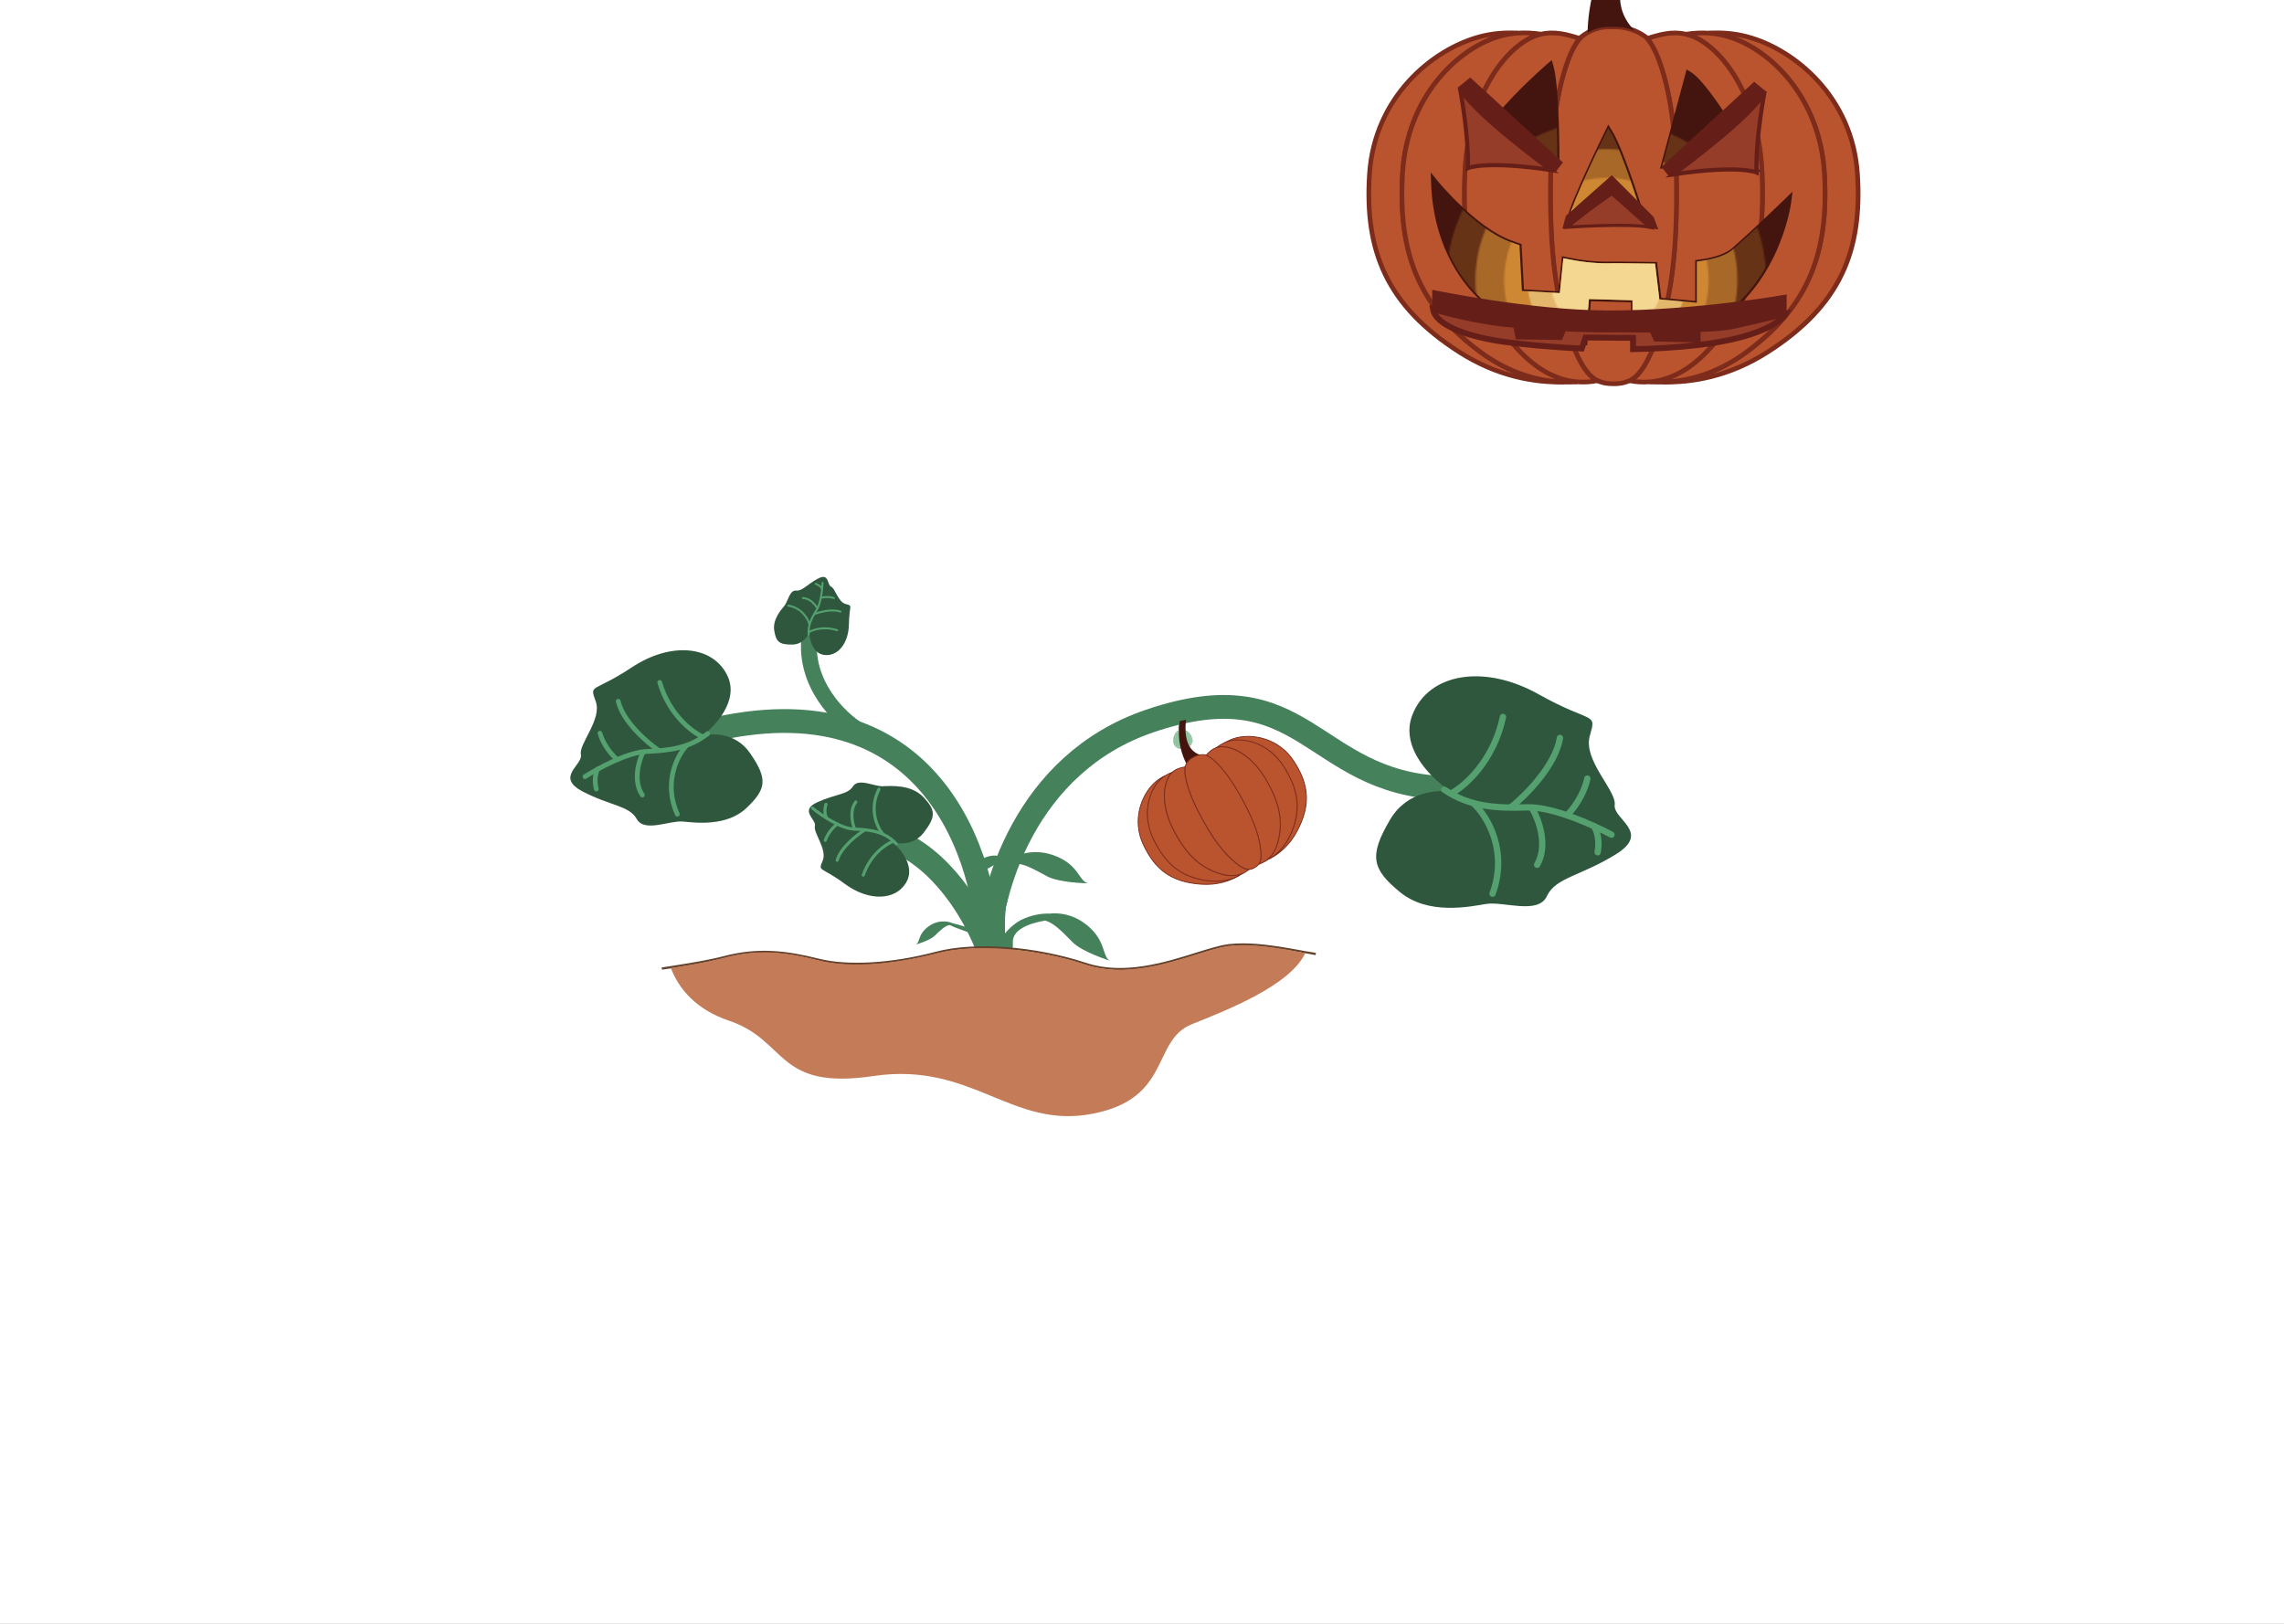 <svg width="1440" height="1024" viewBox="0 0 1440 1024" fill="none" xmlns="http://www.w3.org/2000/svg">
<rect x="0" y="0" width="1440" height="1024" fill="#808080" stroke="none"/>
<g id="preloader" clip-path="url(#clip0_23:180)">
<rect width="1440" height="1024" fill="white"/>
<g id="baby pumpkin">
<g id="Vector">
<mask id="path-1-inside-1_23:180" fill="white">
<path d="M748.495 453.27C744.697 456.541 745.078 458.325 745.903 459.803C746.727 461.281 743.21 461.693 743.055 459.181C742.901 456.67 744.865 453.154 746.931 452.501C748.988 451.807 748.495 453.27 748.495 453.27Z"/>
</mask>
<path d="M748.495 453.27C744.697 456.541 745.078 458.325 745.903 459.803C746.727 461.281 743.21 461.693 743.055 459.181C742.901 456.67 744.865 453.154 746.931 452.501C748.988 451.807 748.495 453.27 748.495 453.27Z" fill="#45825B" stroke="#3D5545" stroke-width="0.581" mask="url(#path-1-inside-1_23:180)"/>
</g>
<g id="Vector_2">
<mask id="path-2-inside-2_23:180" fill="white">
<path d="M739.937 468.414C740.63 471.658 743.578 472.556 746.783 471.871C750.029 471.178 752.313 469.163 751.62 465.918C750.927 462.674 747.485 459.465 744.28 460.149C741.075 460.833 739.252 465.209 739.937 468.414Z"/>
</mask>
<path d="M739.937 468.414C740.63 471.658 743.578 472.556 746.783 471.871C750.029 471.178 752.313 469.163 751.62 465.918C750.927 462.674 747.485 459.465 744.28 460.149C741.075 460.833 739.252 465.209 739.937 468.414Z" fill="#8DC69E" stroke="#45825B" stroke-width="0.581" mask="url(#path-2-inside-2_23:180)"/>
</g>
</g>
<circle id="Ellipse 7" cx="746.5" cy="453.918" r="1.4" fill="#45825B" stroke="#3D5545" stroke-width="0.2"/>
<g id="whole-plant">
<g id="baby plant split">
<path id="right plant" fill-rule="evenodd" clip-rule="evenodd" d="M658.863 580.55C649.498 582.168 638.008 585.879 638.557 594.663C639.516 607.812 623.353 608.36 623.353 608.36C623.353 608.36 629.38 586.17 645.543 579.321C651.562 576.72 657.2 575.999 661.617 576.14C667.001 575.563 675.364 576.094 683.776 582.257C692.342 588.534 694.435 594.861 695.963 599.482C696.953 602.474 697.706 604.751 699.827 605.835C699.827 605.835 682.669 600.595 676.166 594.115C675.481 593.432 674.785 592.727 674.081 592.013C669.215 587.079 663.93 581.719 658.863 580.55Z" fill="#45825B"/>
<path id="left plant" fill-rule="evenodd" clip-rule="evenodd" d="M585.732 583.986C592.936 578.994 599.863 581.906 599.863 581.906C599.863 581.906 599.966 581.973 600.119 582.081C604.292 583.033 611.389 585.21 616.006 586.942C623.677 589.818 631.21 597.626 630.114 603.927C628.882 610.091 621.896 607.351 621.896 607.351C621.896 607.351 622.718 592.147 610.801 588.037C602.938 585.247 600.189 584.075 598.883 583.361C596.104 583.517 593.031 586.501 590.256 589.196C589.945 589.498 589.637 589.797 589.334 590.087C586.009 593.276 577.42 595.634 577.42 595.634C578.509 595.089 578.913 593.944 579.44 592.452C580.253 590.148 581.359 587.016 585.732 583.986Z" fill="#45825B"/>
</g>
<g id="baby pumpkin plant">
<path id="stem-right" d="M633.878 599.64C633.878 599.64 633.033 577.17 634.16 571.69C635.287 566.209 636.977 563.058 635.005 557.577C633.033 552.097 635.568 547.164 636.695 545.52C637.822 543.876 636.977 540.862 633.597 543.465C630.357 546.068 631.766 554.7 631.766 556.892C631.906 570.731 618.526 582.788 626.695 599.777C634.864 616.766 633.878 599.64 633.878 599.64Z" fill="#45825B"/>
<path id="big-leaf-right" d="M635.876 542.506C635.876 542.506 647.577 533.503 664.095 539.281C680.477 545.059 680.064 555.809 685.983 557.018C685.983 557.018 668.225 556.884 660.103 552.584C651.982 548.284 642.621 542.371 636.426 545.596C630.232 548.687 635.876 542.506 635.876 542.506Z" fill="#45825B"/>
<path id="morph-right-leaf" d="M637 543C636.6 542.2 635.167 542.667 634.5 543C633.5 544.001 635.5 544.5 636.5 545C637.5 545.5 637.5 544 637 543Z" fill="#45825B"/>
<path id="morph-right-plant" d="M633.494 602.886C633.87 603.638 633.494 606.809 632.392 607.185C630.753 607.185 630.725 606.379 629.838 604.606C628.951 602.832 633.117 602.133 633.494 602.886Z" fill="#45825B"/>
<path id="stem-left" d="M633.878 599.64C633.878 599.64 633.033 577.17 634.16 571.69C635.287 566.209 636.977 563.058 635.005 557.577C633.033 552.097 635.568 547.164 636.695 545.52C637.822 543.876 636.977 540.862 633.597 543.465C630.357 546.068 631.766 554.7 631.766 556.892C631.906 570.731 618.526 582.788 626.695 599.777C634.864 616.766 633.878 599.64 633.878 599.64Z" fill="#45825B"/>
<path id="small-leaf-left" d="M635.265 542.228C635.265 542.228 629.517 537.504 621.63 540.561C613.61 543.618 613.877 549.037 610.936 549.732C610.936 549.732 619.625 549.593 623.502 547.37C627.378 545.146 632.057 542.089 634.998 543.757C638.073 545.424 635.265 542.228 635.265 542.228Z" fill="#45825B"/>
<path id="morph-left-leaf" d="M634.873 542.516C633.983 542.419 633.6 543.877 633.519 544.617C633.818 546 635.321 544.589 636.283 544.019C637.245 543.449 635.984 542.637 634.873 542.516Z" fill="#45825B"/>
<path id="morph-left-plant" d="M633.494 602.886C633.87 603.638 633.494 606.809 632.392 607.185C630.753 607.185 630.725 606.379 629.838 604.606C628.951 602.832 633.117 602.133 633.494 602.886Z" fill="#45825B"/>
</g>
<g id="p-plant3">
<path id="stem3" d="M622.958 598.913C617.372 582.519 598.477 546.089 567.584 531.517" stroke="#45825B" stroke-width="15" stroke-linecap="round"/>
<g id="leaf-head3">
<ellipse id="morph-leaf3" cx="567.584" cy="531.516" rx="5.465" ry="5.829" fill="#45825B"/>
<path id="leaf3" d="M571.688 555.859C576.864 546.149 567.778 535.247 562.588 531.009C566.589 532.403 576.157 533.156 582.429 525.024C590.268 514.859 589.821 510.778 582.171 502.693C574.521 494.608 561.836 495.61 556.531 495.817C551.225 496.025 541.196 490.476 537.831 495.845C534.465 501.214 526.826 500.609 515.256 505.924C503.686 511.239 514.888 516.636 513.77 520.92C512.652 525.203 521.722 535.651 518.667 542.811C515.613 549.97 517.34 546.086 532.649 557.4C547.959 568.714 565.217 567.997 571.688 555.859Z" fill="#2F573E"/>
<g id="leaf-lines3">
<path id="main-line3" d="M565.072 532.1C557.799 524.437 549.099 523.202 538.474 522.835C529.973 522.542 517.447 513.886 512.247 509.595" stroke="#54A06F" stroke-width="1.938" stroke-linecap="round" stroke-linejoin="round"/>
<path id="outward-lines3" d="M538.852 522.867C537.372 519.424 535.447 511.177 539.584 505.74M545.309 523.366C540.488 526.297 530.237 534.227 527.804 542.5M556.274 525.5C552.906 521.399 547.773 510.091 554.192 497.674M562.861 530.67C558.559 532.286 548.819 538.787 544.267 551.854M527.804 519.659C526.037 520.975 522.062 524.873 520.297 529.94M520.924 515.314C520.342 514.301 519.493 511.264 520.753 507.218" stroke="#54A06F" stroke-width="1.938" stroke-linecap="round"/>
</g>
</g>
</g>
<g id="p-plant1">
<path id="stem1" d="M622.958 599.642C624.051 562.483 645.982 481.462 724.963 454.649C823.69 421.133 825.876 493.265 910.03 496.908" stroke="#45825B" stroke-width="15" stroke-linecap="round"/>
<g id="leaf-head1">
<circle id="leaf-morph1" cx="910.03" cy="496.908" r="5.465" fill="#45825B"/>
<path id="leaf1" d="M890.39 451.021C882.303 472.244 903.73 492.219 915.455 499.553C906.903 497.735 887.114 498.668 876.375 516.944C862.952 539.789 864.924 548.03 882.682 562.606C900.441 577.182 926.156 571.848 936.967 570.05C947.778 568.251 969.75 577.02 975.252 565.154C980.755 553.288 996.555 552.55 1018.87 538.672C1041.19 524.795 1016.85 516.641 1018.03 507.581C1019.21 498.521 997.938 479.472 1002.34 464.02C1006.74 448.569 1004.21 456.969 969.933 437.763C935.654 418.557 900.5 424.492 890.39 451.021Z" fill="#2F573E"/>
<g id="leaf-lines1">
<path id="main-line1" d="M910.635 498.014C926.58 508.852 943.146 509.767 963.017 509.15C978.913 508.656 1004.94 520.422 1015.97 526.367" stroke="#54A06F" stroke-width="4" stroke-linecap="round" stroke-linejoin="round"/>
<path id="outward-lines1" d="M966.17 510.085C970.091 516.753 976.166 533.142 969.102 545.346M952.607 509.063C961.721 501.814 980.66 482.923 983.502 465.351M929.551 507.141C937.511 514.669 950.946 536.495 941.016 563.584M914.986 500.32C923.376 495.897 941.64 480.065 947.579 452.128M988.059 513.993C991.336 510.842 998.466 501.83 1000.77 490.997M1004.84 520.913C1006.29 522.836 1008.81 528.835 1007.28 537.447" stroke="#54A06F" stroke-width="4" stroke-linecap="round"/>
</g>
</g>
</g>
<g id="p-plant2">
<path id="stem2" d="M623.322 601.828C622.837 540.382 586.528 426.233 445.177 461.206" stroke="#45825B" stroke-width="15" stroke-linecap="round"/>
<g id="leaf-head2">
<circle id="morph-leaf2" cx="445.177" cy="461.206" r="5.465" fill="#45825B"/>
<path id="leaf2" d="M458.721 426.326C465.957 441.776 451.014 457.929 442.638 464.074C448.944 462.238 463.82 461.838 472.879 474.933C484.202 491.302 483.182 497.584 470.688 509.489C458.195 521.395 438.634 518.826 430.436 518.079C422.237 517.332 406.264 525.12 401.483 516.536C396.703 507.953 384.826 508.277 367.337 499.119C349.848 489.962 367.627 482.503 366.24 475.782C364.852 469.06 379.733 453.609 375.578 442.278C371.422 430.947 373.785 437.1 398.398 420.81C423.011 404.519 449.675 407.014 458.721 426.326Z" fill="#2F573E"/>
<g id="leaf-lines2">
<path id="main-line2" d="M446.164 462.653C434.82 471.658 422.462 473.263 407.541 473.903C395.605 474.416 376.76 484.675 368.83 489.74" stroke="#54A06F" stroke-width="3.005" stroke-linecap="round" stroke-linejoin="round"/>
<path id="outward-lines2" d="M405.231 474.779C402.664 479.993 399.023 492.607 404.992 501.357M415.335 473.261C408.105 468.337 392.869 455.236 389.765 442.231M432.5 470.542C426.955 476.622 418.102 493.719 427.044 513.461M443.033 464.624C436.502 461.775 421.942 450.929 415.942 430.33M389.051 478.922C386.421 476.743 380.58 470.388 378.253 462.401M376.866 485.037C375.884 486.558 374.326 491.192 375.953 497.559" stroke="#54A06F" stroke-width="3.005" stroke-linecap="round"/>
</g>
</g>
</g>
<g id="p-plant4">
<path id="stem4" d="M541.354 460.477C529.453 453.191 506.599 431.114 510.388 401.096" stroke="#45825B" stroke-width="10" stroke-linecap="round"/>
<g id="leaf-head4">
<circle id="moprh-leaf4" cx="510.388" cy="401.096" r="3.643" fill="#45825B"/>
<path id="leaf4" d="M519.285 412.969C512.333 411.838 510.305 402.982 510.16 398.695C509.318 401.273 505.99 406.438 499.416 406.477C491.198 406.526 489.294 404.715 488.144 397.683C486.995 390.651 492.425 384.58 494.589 381.959C496.753 379.338 497.817 372.078 501.857 372.447C505.897 372.816 508.552 368.691 515.747 364.861C522.942 361.03 521.344 368.829 523.959 369.921C526.574 371.013 528.377 379.685 533.208 380.907C538.039 382.129 535.391 381.501 535.213 393.686C535.036 405.872 527.976 414.382 519.285 412.969Z" fill="#2F573E"/>
<g id="leaf-lines4">
<path id="main-line4" d="M509.823 400.228C509.395 394.264 511.726 389.676 514.982 384.44C517.586 380.251 518.477 371.437 518.597 367.554" stroke="#54A06F" stroke-width="1.241" stroke-linecap="round" stroke-linejoin="round"/>
<path id="outward-lines4" d="M515.221 383.448C514.042 381.358 510.589 377.179 506.216 377.177M513.386 387.246C516.749 385.928 524.763 383.784 529.92 385.754M510.316 393.731C509.534 390.425 505.767 383.425 496.954 381.877M509.881 398.701C512.373 397.137 519.462 394.699 527.882 397.45M517.577 376.966C518.932 376.577 522.459 376.065 525.724 377.132M518.329 371.388C518.039 370.699 516.822 369.089 514.273 368.16" stroke="#54A06F" stroke-width="1.241" stroke-linecap="round"/>
</g>
</g>
</g>
<g id="dirt">
<path id="dirt outline" d="M829.698 600.944L829.424 602.313C827.095 601.902 824.904 601.491 822.712 601.081C818.877 600.396 815.178 599.711 811.891 599.163C796.824 596.697 786.276 595.602 775.318 596.697C774.77 596.697 774.36 596.834 773.812 596.834C768.607 597.656 762.032 599.711 754.498 602.039C735.184 608.203 708.611 616.422 684.503 608.477C652.862 597.93 614.098 595.054 590.127 601.492C579.717 604.231 543.418 612.861 515.749 605.738C495.75 600.67 478.08 598.478 456.575 604.231C454.11 604.916 451.37 605.464 448.357 606.149C440.823 607.792 431.645 609.299 423.016 610.669C421.098 610.943 419.181 611.217 417.4 611.491L417.126 610.121C418.907 609.847 420.687 609.573 422.468 609.299C430.824 608.066 439.59 606.56 446.987 605.053C450.411 604.368 453.562 603.683 456.164 602.998C477.943 597.245 495.75 599.437 516.023 604.505C534.514 609.162 562.047 607.518 589.716 600.259C614.235 593.684 652.451 596.56 684.914 607.244C708.474 615.052 734.773 606.834 753.95 600.807C761.895 598.341 768.88 596.149 774.223 595.465C774.496 595.465 774.77 595.328 775.044 595.328C786.276 594.232 797.098 595.328 812.576 597.93C815.863 598.478 819.425 599.163 823.26 599.848C825.315 600.122 827.506 600.533 829.698 600.944Z" fill="#63432E"/>
<path id="large dirt" d="M822.961 600.988C813.509 621.444 773.371 637.096 751.453 645.882C725.836 656.179 738.987 692.974 688.301 702.447C637.616 712.057 612.684 669.359 550.765 678.558C488.846 687.756 496.791 656.179 459.668 643.686C439.119 636.821 428.023 623.778 422.955 610.461C431.722 609.088 440.763 607.578 448.297 605.93C451.311 605.244 454.051 604.695 456.517 604.008C477.887 598.242 495.696 600.438 515.696 605.518C543.368 612.52 579.67 604.008 590.081 601.262C614.054 594.809 652.821 597.83 684.466 608.264C708.439 616.227 735.015 607.852 754.467 601.811C762.001 599.477 768.577 597.418 773.782 596.594C774.33 596.457 774.878 596.457 775.289 596.457C786.248 595.359 796.933 596.457 811.865 598.928C815.427 599.752 818.989 600.301 822.961 600.988Z" fill="#C47B57"/>
</g>
</g>
<g id="grown up pumpkin">
<path id="Vector_3" d="M756.986 476.156C754.378 476.486 752.673 477.527 752.149 477.837C751.626 478.148 749.57 479.028 748.004 481.614C745.368 476.552 741.807 467.041 743.886 454.65C743.872 454.771 743.886 454.649 747.77 453.845C746.271 467.095 749.934 473.984 756.986 476.156Z" fill="#44150E"/>
<path id="Vector_4" d="M817.588 524.427C812.757 533.397 806.194 538.566 800.352 541.607C804.998 538.865 809.962 534.319 813.479 526.738C820.713 510.864 818.663 498.148 809.453 483.677C800.311 469.152 785.414 465.333 776.019 467.255C774.514 467.582 773.049 468.097 771.76 468.693C774.123 467.234 776.648 465.976 779.604 465.255C790.181 462.604 806.502 465.719 815.778 480.136C825.122 494.499 826.716 507.472 817.588 524.427Z" fill="#B9542F" stroke="#7D2B1B" stroke-width="0.551" stroke-miterlimit="10"/>
<path id="Vector_5" d="M813.425 526.671C809.908 534.252 804.944 538.798 800.298 541.54C799.452 542 798.606 542.459 797.827 542.865C797.961 542.757 798.095 542.649 798.296 542.487C801.223 540.354 803.997 536.796 805.609 530.969C809.325 517.041 806.173 504.879 797.286 490.259C788.399 475.639 776.309 470.226 769.196 470.865C768.887 470.892 768.578 470.92 768.201 471.002C767.892 471.03 767.637 471.124 767.261 471.206C768.657 470.194 770.107 469.248 771.718 468.504C773.008 467.909 774.405 467.448 775.978 467.067C785.373 465.145 800.203 469.017 809.412 483.488C818.608 498.081 820.713 510.863 813.425 526.671Z" fill="#B9542F" stroke="#7D2B1B" stroke-width="0.551" stroke-miterlimit="10"/>
<path id="Vector_6" d="M805.663 531.035C804.105 536.93 801.277 540.421 798.351 542.553C798.216 542.661 798.082 542.769 797.881 542.931C796.498 543.823 795.074 544.526 793.744 544.933C793.824 544.758 793.959 544.65 794.039 544.475C794.106 544.421 794.119 544.3 794.119 544.3C794.882 542.913 795.185 540.679 794.907 537.036C793.869 525.716 789.159 514.366 780.595 499.597C773.07 486.533 765.668 479.117 761.385 476.816C761.331 476.749 761.21 476.736 761.156 476.668C760.86 476.575 760.631 476.428 760.335 476.335C762.347 474.164 764.399 472.181 767.369 471.339C767.624 471.245 767.933 471.217 768.31 471.135C768.619 471.107 768.928 471.08 769.304 470.998C776.363 470.293 788.453 475.705 797.394 490.392C806.16 504.999 809.379 517.107 805.663 531.035Z" fill="#B9542F" stroke="#7D2B1B" stroke-width="0.551" stroke-miterlimit="10"/>
<path id="Vector_7" d="M794.92 536.915C795.266 540.505 794.895 542.792 794.132 544.179C794.065 544.233 794.052 544.354 794.052 544.354C793.972 544.529 793.838 544.637 793.758 544.812C792.833 545.998 791.839 546.687 790.993 547.146C790.013 547.714 789.046 548.16 787.567 548.245C787.379 548.286 787.258 548.273 787.016 548.247C786.894 548.234 786.894 548.234 786.773 548.22C785.2 548.05 783.086 547.209 780.202 544.998C771.268 538.151 764.142 528.192 756.114 512.992C749.046 499.671 746.653 489.552 747.003 484.629C747.016 484.508 747.029 484.387 747.029 484.387C747.069 484.024 747.095 483.781 747.188 483.485C747.268 483.31 747.228 483.122 747.308 482.947C747.548 482.422 747.789 481.897 748.084 481.439C749.651 478.852 751.706 477.973 752.23 477.662C752.753 477.351 754.404 476.244 757.066 475.981C757.873 475.885 758.855 475.869 759.823 475.973C759.944 475.987 760.119 476.067 760.294 476.147C760.591 476.24 760.82 476.388 761.116 476.481C761.17 476.548 761.291 476.561 761.345 476.628C761.399 476.695 761.399 476.695 761.52 476.708C762.382 477.23 763.419 477.833 764.538 478.811C768.81 482.336 774.624 489.152 780.608 499.476C789.16 514.366 793.869 525.716 794.92 536.915Z" fill="#B9542F" stroke="#7D2B1B" stroke-width="0.551" stroke-miterlimit="10"/>
<path id="Vector_8" d="M781.27 552.095C775.576 555.459 767.676 558.278 757.521 557.607C738.3 556.382 728.112 548.113 720.85 532.628C713.534 517.076 719.68 501.635 727.487 494.029C729.741 491.884 732.05 490.358 734.562 489.222C733.313 490.005 732.172 490.923 731.126 492.095C724.501 498.972 719.846 513.656 727.296 529.101C734.746 544.545 744.411 553.125 761.684 555.363C769.957 556.443 776.462 554.636 781.27 552.095Z" fill="#B9542F" stroke="#7D2B1B" stroke-width="0.551" stroke-miterlimit="10"/>
<path id="Vector_9" d="M783.62 550.758C782.895 551.231 782.049 551.69 781.203 552.15C776.395 554.691 769.891 556.498 761.617 555.418C744.344 553.18 734.679 544.6 727.229 529.156C719.779 513.711 724.434 499.027 731.06 492.15C732.16 491.045 733.367 490.073 734.495 489.277C735.945 488.331 737.557 487.587 739.155 486.964C738.954 487.126 738.74 487.409 738.471 487.625C738.257 487.908 738.056 488.07 737.841 488.353C733.499 493.946 731.704 507.102 739.355 522.385C747.061 537.734 755.624 546.868 769.379 551.053C775.247 552.852 779.711 552.356 783.042 551.002C783.298 550.907 783.486 550.866 783.62 550.758Z" fill="#B9542F" stroke="#7D2B1B" stroke-width="0.551" stroke-miterlimit="10"/>
<path id="Vector_10" d="M787.499 548.299C786.426 549.163 785.164 550.067 783.619 550.757C783.431 550.798 783.297 550.906 783.109 550.947C779.777 552.301 775.314 552.797 769.446 550.998C755.691 546.814 747.073 537.612 739.422 522.33C731.716 506.981 733.565 493.891 737.908 488.298C738.122 488.015 738.27 487.786 738.538 487.57C738.752 487.287 738.954 487.125 739.222 486.909C741.53 484.832 744.298 484.152 747.175 483.606C747.148 483.848 747.055 484.144 747.016 484.508C747.003 484.629 746.989 484.75 746.989 484.75C746.639 489.673 749.032 499.792 756.1 513.113C764.074 528.246 771.201 538.204 780.189 545.119C783.072 547.329 785.186 548.171 786.76 548.341C786.881 548.354 786.881 548.354 787.002 548.368C787.19 548.327 787.311 548.34 787.499 548.299Z" fill="#B9542F" stroke="#7D2B1B" stroke-width="0.551" stroke-miterlimit="10"/>
</g>
<g id="full pum[kin">
<g id="pumpkin">
<g id="pumpkin body final">
<path id="Vector_11" d="M1114.38 222.046C1090.18 237.513 1066.72 241.342 1048.09 240.933C1063.45 240.524 1082 236.063 1101.04 222.046C1140.86 192.712 1153.01 158.247 1150.26 109.728C1147.51 61.21 1115.95 31.244 1090.07 23.213C1085.79 21.874 1081.63 21.168 1077.58 20.871C1085.39 20.424 1093.34 20.945 1101.78 23.213C1131.56 31.244 1167.89 61.21 1171.08 109.728C1174.24 158.284 1160.23 192.749 1114.38 222.046Z" fill="#B9542F" stroke="#7D2B1B" stroke-width="2.933" stroke-miterlimit="10"/>
<path id="Vector_12" d="M1101.04 222.047C1082 236.063 1063.45 240.525 1048.09 240.934C1045.38 241.008 1042.74 240.934 1040.25 240.785C1040.77 240.748 1041.33 240.673 1041.85 240.636C1052 239.409 1063.75 234.465 1075.79 222.047C1104.23 192.712 1112.9 158.248 1110.93 109.729C1108.96 61.21 1086.43 31.244 1067.95 23.213C1067.09 22.842 1066.24 22.507 1065.42 22.247C1064.56 21.949 1063.75 21.726 1062.89 21.54C1067.69 20.871 1072.59 20.537 1077.58 20.908C1081.63 21.206 1085.79 21.912 1090.07 23.25C1115.95 31.281 1147.51 61.248 1150.26 109.766C1153.01 158.285 1140.86 192.75 1101.04 222.047Z" fill="#B9542F" stroke="#7D2B1B" stroke-width="2.933" stroke-miterlimit="10"/>
<path id="Vector_13" d="M1075.75 222.047C1063.71 234.464 1051.96 239.372 1041.81 240.636C1041.29 240.71 1040.73 240.748 1040.21 240.785C1035.49 241.194 1031.14 240.822 1027.31 240.078C1027.76 239.855 1028.24 239.632 1028.72 239.335C1028.91 239.223 1029.06 239.112 1029.24 239C1032.92 236.546 1036.98 231.453 1041.07 222.047C1053.86 192.712 1057.76 158.247 1056.87 109.729C1056.09 66.898 1048.09 38.568 1040.55 26.968C1040.4 26.745 1040.25 26.522 1040.1 26.299C1039.58 25.555 1039.06 24.886 1038.54 24.291C1046.49 21.726 1054.38 19.532 1062.89 21.577C1063.71 21.763 1064.56 22.023 1065.42 22.284C1066.27 22.581 1067.09 22.879 1067.95 23.25C1086.43 31.281 1108.96 61.247 1110.93 109.766C1112.86 158.285 1104.2 192.75 1075.75 222.047Z" fill="#B9542F" stroke="#7D2B1B" stroke-width="2.933" stroke-miterlimit="10"/>
<path id="Vector_14" d="M1041.07 222.047C1036.98 231.453 1032.93 236.546 1029.24 239C1029.06 239.112 1028.91 239.223 1028.72 239.335C1028.24 239.632 1027.79 239.855 1027.31 240.078C1023.37 241.826 1019.88 242.049 1017.24 242.012C1014.04 241.975 1011.1 241.826 1007.16 240.078C1006.71 239.855 1006.23 239.632 1005.75 239.335C1005.56 239.223 1005.41 239.112 1005.23 239C1001.55 236.546 997.494 231.453 993.404 222.047C980.614 192.712 976.711 158.247 977.603 109.729C978.384 66.899 986.377 38.568 993.924 26.968C994.073 26.745 994.222 26.522 994.371 26.299C994.891 25.555 995.412 24.886 995.932 24.291C996.267 23.92 996.564 23.511 996.936 23.25C998.274 22.172 999.613 21.28 1000.91 20.574C1008.35 16.335 1014.6 17.004 1016.34 17.004C1017.98 17.004 1023.7 16.558 1030.62 19.384C1032.81 20.276 1035.16 21.54 1037.54 23.25C1037.91 23.511 1038.2 23.92 1038.5 24.291C1039.02 24.886 1039.54 25.555 1040.06 26.299C1040.21 26.522 1040.36 26.745 1040.51 26.968C1040.58 27.08 1040.66 27.229 1040.77 27.34C1042.29 29.757 1043.86 32.843 1045.34 36.598C1051.18 51.246 1056.27 76.007 1056.87 109.729C1057.76 158.285 1053.86 192.75 1041.07 222.047Z" fill="#B9542F" stroke="#7D2B1B" stroke-width="2.933" stroke-miterlimit="10"/>
<path id="Vector_15" d="M986.414 240.933C967.788 241.342 944.291 237.513 920.087 222.046C874.245 192.712 860.266 158.247 863.426 109.728C866.624 61.21 902.947 31.244 932.728 23.213C941.13 20.945 949.124 20.424 956.931 20.871C952.879 21.168 948.715 21.874 944.439 23.213C918.563 31.244 886.998 61.21 884.246 109.728C881.495 158.247 893.653 192.712 933.471 222.046C952.507 236.063 971.022 240.524 986.414 240.933Z" fill="#B9542F" stroke="#7D2B1B" stroke-width="2.933" stroke-miterlimit="10"/>
<path id="Vector_16" d="M994.259 240.784C991.768 240.933 989.128 241.008 986.414 240.933C971.059 240.524 952.507 236.063 933.471 222.046C893.653 192.712 881.495 158.247 884.246 109.728C886.998 61.21 918.563 31.244 944.439 23.213C948.715 21.874 952.879 21.168 956.931 20.871C961.913 20.536 966.821 20.833 971.617 21.503C970.799 21.689 969.944 21.949 969.089 22.209C968.234 22.506 967.416 22.804 966.561 23.176C948.083 31.206 925.552 61.173 923.582 109.691C921.611 158.21 930.274 192.675 958.716 222.009C970.762 234.427 982.51 239.334 992.66 240.599C993.181 240.71 993.739 240.747 994.259 240.784Z" fill="#B9542F" stroke="#7D2B1B" stroke-width="2.933" stroke-miterlimit="10"/>
<path id="Vector_17" d="M1007.16 240.079C1003.33 240.822 998.982 241.194 994.26 240.785C993.739 240.748 993.219 240.674 992.661 240.636C982.511 239.409 970.763 234.465 958.717 222.047C930.275 192.713 921.612 158.248 923.582 109.729C925.553 61.211 948.083 31.244 966.561 23.213C967.417 22.842 968.272 22.507 969.09 22.247C969.945 21.949 970.763 21.726 971.618 21.54C980.132 19.533 988.014 21.726 995.97 24.255C995.449 24.849 994.929 25.519 994.408 26.262C994.26 26.485 994.111 26.708 993.962 26.931C986.378 38.531 978.421 66.899 977.641 109.692C976.748 158.211 980.652 192.675 993.442 222.01C997.531 231.416 1001.55 236.51 1005.26 238.963C1005.45 239.075 1005.6 239.186 1005.79 239.298C1006.23 239.633 1006.68 239.893 1007.16 240.079Z" fill="#B9542F" stroke="#7D2B1B" stroke-width="2.933" stroke-miterlimit="10"/>
</g>
<path id="stem" d="M1030.62 19.384C1023.67 16.521 1017.98 17.004 1016.34 17.004C1014.6 17.004 1008.31 16.298 1000.91 20.573C1001.29 4.475 1005.52 -24.041 1027.65 -52C1027.53 -51.703 1024.52 -42.259 1030.77 -26.867C1020.88 -13.371 1015.97 4.363 1030.62 19.384Z" fill="#44150E"/>
</g>
<g id="face-stroke">
<path id="righ- eye-stroke" d="M1104.72 106.086C1100.96 105.342 1088.25 104.971 1067.98 104.971C1058.06 104.971 1049.92 105.082 1049.84 105.082L1048.13 105.119L1048.58 103.446C1051.18 93.557 1063.52 47.789 1063.63 47.343L1064.08 45.633L1065.57 46.562C1077.73 54.184 1104.94 102.145 1106.09 104.19L1107.47 106.644L1104.72 106.086Z" stroke="#44150E" stroke-width="2.346"/>
<path id="left-eye-stroke" d="M980.429 103.855C964.553 100.695 951.466 99.059 941.539 99.059C933.769 99.059 930.943 100.1 930.906 100.1L928.564 100.992L929.159 98.576C931.39 89.578 940.015 77.198 954.738 61.768C965.631 50.354 976.042 41.431 976.153 41.32L977.715 39.981L978.272 41.952C982.139 55.597 981.99 100.62 981.99 102.517V104.078L980.429 103.855Z" stroke="#44150E" stroke-width="2.346"/>
<path id="nose-stroke" d="M1034.56 139.473C1031.1 138.841 1025.53 138.506 1018.02 138.506C1005.15 138.506 990.876 139.473 990.727 139.51L989.128 139.621L989.351 138.023C990.578 128.951 1012.14 84.968 1013.07 83.109L1014.08 81.027L1015.3 82.998C1022.81 94.821 1035.49 136.089 1036.01 137.837L1036.64 139.882L1034.56 139.473Z" stroke="#44150E" stroke-width="2.346"/>
<path id="mouth-stroke" d="M1029.39 189.515L1001.95 188.734L999.575 216.433L998.163 216.21C977.603 212.715 960.76 205.502 950.276 200.074C938.193 193.791 927.076 183.083 918.971 169.884C909.602 154.567 904.211 135.977 903.468 116.049L903.319 112.183L905.773 115.194C905.996 115.492 930.051 144.603 952.507 152.745C954.143 153.34 955.741 153.897 957.34 154.455L958.158 154.753L959.682 183.604L983.588 184.979L985.819 162.969L987.232 163.267C996.415 165.237 1005 166.204 1013.44 166.204C1014.15 166.204 1014.86 166.204 1015.56 166.167C1016.68 166.129 1017.87 166.129 1019.21 166.129C1022.51 166.129 1026.23 166.204 1030.14 166.241C1034.11 166.315 1038.24 166.39 1042.48 166.39H1043.63L1046.35 188.92L1069.96 191.039V165.088L1071.07 164.94C1081.52 163.527 1088.66 160.999 1092.93 157.281C1107.13 144.826 1125.69 126.831 1125.87 126.645L1128.55 124.043L1128.07 127.761C1127.99 128.355 1126.06 142.595 1118.06 159.697C1113.34 169.736 1107.54 178.696 1100.74 186.243C1092.23 195.724 1082.15 203.048 1070.81 207.993C1058.21 213.533 1044.71 216.842 1030.77 217.845L1029.39 217.957V189.515V189.515Z" stroke="#44150E" stroke-width="2.346"/>
</g>
<g id="face-fill">
<path id="right-eye-fill" d="M1104.72 106.086C1100.96 105.342 1088.25 104.971 1067.98 104.971C1058.06 104.971 1049.92 105.082 1049.84 105.082L1048.13 105.119L1048.58 103.446C1051.18 93.557 1063.52 47.789 1063.63 47.343L1064.08 45.633L1065.57 46.562C1077.73 54.184 1104.94 102.145 1106.09 104.19L1107.47 106.644L1104.72 106.086Z" fill="#44150E"/>
<path id="left-eye-fill" d="M980.429 103.855C964.553 100.695 951.466 99.059 941.539 99.059C933.769 99.059 930.943 100.1 930.906 100.1L928.564 100.992L929.159 98.576C931.39 89.578 940.015 77.198 954.738 61.768C965.631 50.354 976.042 41.431 976.153 41.32L977.715 39.981L978.272 41.952C982.139 55.597 981.99 100.62 981.99 102.517V104.078L980.429 103.855Z" fill="#44150E"/>
<path id="nose-fill" d="M1034.56 139.473C1031.1 138.841 1025.53 138.506 1018.02 138.506C1005.15 138.506 990.876 139.473 990.727 139.51L989.128 139.621L989.351 138.023C990.578 128.951 1012.14 84.968 1013.07 83.109L1014.08 81.027L1015.3 82.998C1022.81 94.821 1035.49 136.089 1036.01 137.837L1036.64 139.882L1034.56 139.473Z" fill="#44150E"/>
<path id="mouth-fill" d="M1029.39 189.515L1001.95 188.734L999.575 216.433L998.163 216.21C977.603 212.715 960.76 205.502 950.276 200.074C938.193 193.791 927.076 183.083 918.971 169.884C909.602 154.567 904.211 135.977 903.468 116.049L903.319 112.183L905.773 115.194C905.996 115.492 930.051 144.603 952.507 152.745C954.143 153.34 955.741 153.897 957.34 154.455L958.158 154.753L959.682 183.604L983.588 184.979L985.819 162.969L987.232 163.267C996.415 165.237 1005 166.204 1013.44 166.204C1014.15 166.204 1014.86 166.204 1015.56 166.167C1016.68 166.129 1017.87 166.129 1019.21 166.129C1022.51 166.129 1026.23 166.204 1030.14 166.241C1034.11 166.315 1038.24 166.39 1042.48 166.39H1043.63L1046.35 188.92L1069.96 191.039V165.088L1071.07 164.94C1081.52 163.527 1088.66 160.999 1092.93 157.281C1107.13 144.826 1125.69 126.831 1125.87 126.645L1128.55 124.043L1128.07 127.761C1127.99 128.355 1126.06 142.595 1118.06 159.697C1113.34 169.736 1107.54 178.696 1100.74 186.243C1092.23 195.724 1082.15 203.048 1070.81 207.993C1058.21 213.533 1044.71 216.842 1030.77 217.845L1029.39 217.957V189.515V189.515Z" fill="#44150E"/>
</g>
<g id="light">
<g id="dimmer light">
<mask id="mask0_23:180" style="mask-type:alpha" maskUnits="userSpaceOnUse" x="912" y="75" width="202" height="203">
<g id="Group">
<path id="5" opacity="0.26" d="M1012.8 277.331C1068.42 277.331 1113.51 232.238 1113.51 176.613C1113.51 120.988 1068.42 75.895 1012.8 75.895C957.17 75.895 912.077 120.988 912.077 176.613C912.077 232.238 957.17 277.331 1012.8 277.331Z" fill="white"/>
<path id="4" opacity="0.63" d="M1012.8 259.188C1058.4 259.188 1095.37 222.218 1095.37 176.614C1095.37 131.009 1058.4 94.039 1012.8 94.039C967.191 94.039 930.221 131.009 930.221 176.614C930.221 222.218 967.191 259.188 1012.8 259.188Z" fill="white"/>
<path id="3" d="M1012.8 241.081C1048.4 241.081 1077.26 212.218 1077.26 176.613C1077.26 141.008 1048.4 112.145 1012.8 112.145C977.191 112.145 948.327 141.008 948.327 176.613C948.327 212.218 977.191 241.081 1012.8 241.081Z" fill="white"/>
<path id="2" d="M1012.79 226.471C1040.33 226.471 1062.65 204.149 1062.65 176.614C1062.65 149.079 1040.33 126.757 1012.79 126.757C985.259 126.757 962.938 149.079 962.938 176.614C962.938 204.149 985.259 226.471 1012.79 226.471Z" fill="white"/>
<path id="1" d="M1012.79 211.859C1032.26 211.859 1048.04 196.079 1048.04 176.613C1048.04 157.147 1032.26 141.367 1012.79 141.367C993.329 141.367 977.549 157.147 977.549 176.613C977.549 196.079 993.329 211.859 1012.79 211.859Z" fill="white"/>
</g>
</mask>
<g mask="url(#mask0_23:180)">
<g id="right eye" style="mix-blend-mode:color">
<path d="M1104.55 105.936C1100.8 105.192 1088.08 104.82 1067.82 104.82C1057.89 104.82 1049.75 104.932 1049.68 104.932L1047.97 104.969L1048.41 103.296C1051.01 93.406 1063.36 47.639 1063.47 47.193L1063.92 45.482L1065.4 46.412C1077.56 54.034 1104.78 101.995 1105.93 104.039L1107.3 106.493L1104.55 105.936Z" fill="#CE8732"/>
</g>
<g id="left eye" style="mix-blend-mode:color">
<path d="M980.263 103.706C964.388 100.545 951.301 98.909 941.374 98.909C933.604 98.909 930.778 99.951 930.741 99.951L928.398 100.843L928.993 98.426C931.224 89.429 939.85 77.048 954.573 61.619C965.466 50.205 975.876 41.282 975.988 41.17L977.549 39.832L978.107 41.803C981.973 55.447 981.825 100.471 981.825 102.367V103.929L980.263 103.706Z" fill="#CE8732"/>
</g>
<g id="nose" style="mix-blend-mode:color">
<path d="M1034.4 139.323C1030.94 138.691 1025.36 138.357 1017.85 138.357C1004.99 138.357 990.71 139.323 990.562 139.361L988.963 139.472L989.186 137.873C990.413 128.802 1011.98 84.819 1012.91 82.96L1013.91 80.878L1015.14 82.848C1022.65 94.671 1035.33 135.94 1035.85 137.687L1036.48 139.732L1034.4 139.323Z" fill="#CE8732"/>
</g>
<g id="mouth" style="mix-blend-mode:color">
<path d="M1029.23 189.367L1001.79 188.586L999.411 216.284L997.999 216.061C977.439 212.566 960.596 205.354 950.112 199.925C938.029 193.642 926.912 182.935 918.807 169.736C909.438 154.418 904.047 135.829 903.303 115.901L903.155 112.034L905.609 115.046C905.832 115.343 929.887 144.454 952.343 152.596C953.979 153.191 955.577 153.749 957.176 154.307L957.994 154.604L959.518 183.455L983.424 184.831L985.655 162.821L987.068 163.118C996.251 165.089 1004.84 166.055 1013.28 166.055C1013.99 166.055 1014.69 166.055 1015.4 166.018C1016.51 165.981 1017.7 165.981 1019.04 165.981C1022.35 165.981 1026.07 166.055 1029.97 166.092C1033.95 166.167 1038.08 166.241 1042.32 166.241H1043.47L1046.18 188.772L1069.79 190.891V164.94L1070.91 164.791C1081.35 163.378 1088.49 160.85 1092.77 157.132C1106.97 144.677 1125.52 126.683 1125.71 126.497L1128.39 123.894L1127.9 127.612C1127.83 128.207 1125.89 142.447 1117.9 159.549C1113.18 169.587 1107.38 178.547 1100.58 186.095C1092.06 195.575 1081.99 202.9 1070.65 207.844C1058.04 213.384 1044.55 216.693 1030.6 217.697L1029.23 217.808V189.367V189.367Z" fill="#CE8732"/>
</g>
</g>
</g>
<g id="brightest light">
<mask id="mask1_23:180" style="mask-type:alpha" maskUnits="userSpaceOnUse" x="963" y="126" width="100" height="101">
<g id="Group_2">
<path id="2_2" d="M1012.87 226.545C1040.4 226.545 1062.73 204.223 1062.73 176.688C1062.73 149.153 1040.4 126.831 1012.87 126.831C985.334 126.831 963.012 149.153 963.012 176.688C963.012 204.223 985.334 226.545 1012.87 226.545Z" fill="#E1B062" fill-opacity="0.6"/>
<path id="1_2" d="M1012.87 211.934C1032.33 211.934 1048.11 196.154 1048.11 176.688C1048.11 157.222 1032.33 141.442 1012.87 141.442C993.404 141.442 977.624 157.222 977.624 176.688C977.624 196.154 993.404 211.934 1012.87 211.934Z" fill="#F4D892"/>
</g>
</mask>
<g mask="url(#mask1_23:180)">
<path id="nose_2" d="M1034.4 139.323C1030.94 138.691 1025.36 138.357 1017.85 138.357C1004.99 138.357 990.71 139.323 990.561 139.361L988.962 139.472L989.185 137.873C990.412 128.802 1011.98 84.819 1012.91 82.96L1013.91 80.878L1015.14 82.848C1022.65 94.671 1035.32 135.94 1035.85 137.687L1036.48 139.732L1034.4 139.323Z" fill="#F4D892"/>
<path id="mouth_2" d="M1029.23 189.367L1001.79 188.586L999.411 216.284L997.998 216.061C977.438 212.566 960.596 205.354 950.111 199.925C938.028 193.642 926.912 182.935 918.807 169.736C909.438 154.418 904.047 135.829 903.303 115.901L903.154 112.034L905.608 115.046C905.831 115.343 929.886 144.454 952.342 152.596C953.978 153.191 955.577 153.749 957.175 154.307L957.993 154.604L959.518 183.455L983.424 184.831L985.655 162.821L987.067 163.118C996.251 165.089 1004.84 166.055 1013.28 166.055C1013.98 166.055 1014.69 166.055 1015.4 166.018C1016.51 165.981 1017.7 165.981 1019.04 165.981C1022.35 165.981 1026.07 166.055 1029.97 166.092C1033.95 166.167 1038.08 166.241 1042.32 166.241H1043.47L1046.18 188.772L1069.79 190.891V164.94L1070.91 164.791C1081.35 163.378 1088.49 160.85 1092.77 157.132C1106.97 144.677 1125.52 126.683 1125.71 126.497L1128.38 123.894L1127.9 127.612C1127.83 128.207 1125.89 142.447 1117.9 159.549C1113.18 169.587 1107.38 178.547 1100.57 186.095C1092.06 195.575 1081.99 202.9 1070.65 207.844C1058.04 213.384 1044.55 216.693 1030.6 217.697L1029.23 217.808V189.367V189.367Z" fill="#F4D892"/>
</g>
</g>
</g>
<g id="cut outs">
<g id="left eye_2">
<path id="Vector_18" d="M984.896 102.494L980.772 107.844L939.774 92.017L920.284 54.729L926.913 49.317L984.896 102.494Z" fill="#661F18" stroke="#661F18" stroke-width="0.708" stroke-miterlimit="10"/>
<path id="Vector_19" d="M920.283 54.73C920.283 54.73 926.261 85.229 925.42 106.033C925.42 106.033 936.21 101.04 977.856 107.237C977.856 107.237 925.06 68.729 920.283 54.73Z" fill="#963D29" stroke="#661F18" stroke-width="2.625" stroke-miterlimit="10"/>
</g>
<g id="right eye_2">
<path id="Vector_20" d="M1047.99 105.214L1052.12 110.564L1093.11 94.737L1112.6 57.449L1105.97 52.037L1047.99 105.214Z" fill="#661F18" stroke="#661F18" stroke-width="0.708" stroke-miterlimit="10"/>
<path id="Vector_21" d="M1112.6 57.449C1112.6 57.449 1106.63 87.948 1107.47 108.753C1107.47 108.753 1096.68 103.76 1055.03 109.957C1055.03 109.957 1107.83 71.449 1112.6 57.449Z" fill="#963D29" stroke="#661F18" stroke-width="2.625" stroke-miterlimit="10"/>
</g>
<g id="nose_3">
<g id="cut out">
<path id="Vector_22" d="M985.076 144.154L987.248 136.093L1016.19 110.48L1042.54 136.806L1045.55 144.725L1013.11 138.59L985.076 144.154Z" fill="#661F18"/>
<path id="Vector_23" d="M1016.2 122.139C1016.2 122.139 998.06 134.618 988.321 143.268C988.321 143.268 1026.01 140.645 1040.05 143.268L1016.2 122.139Z" fill="#963D29" stroke="#661F18" stroke-width="2" stroke-miterlimit="10"/>
</g>
</g>
<g id="mouth_3">
<path id="Vector_24" d="M1125.94 186.297C1125.94 186.297 1069.3 196.31 1014.52 196.31C964.698 196.25 903.472 183.341 903.472 183.341V194.923C905.101 205.66 927.359 212.838 949.678 215.733C960.476 217.121 977.245 218.93 997.272 219.775L999.625 212.838L1029.6 213.079V215.13V220.258C1042.45 220.016 1055.84 219.292 1069.3 217.784C1118.34 212.355 1125.94 197.878 1125.94 197.878V186.297Z" fill="#661F18" stroke="#661F18" stroke-miterlimit="10"/>
<path id="Vector_25" d="M1092.88 205.539C1087.99 206.625 1079.79 207.228 1070.32 207.53V214.105L1044.2 213.502L1041.49 207.832C1031.35 207.832 1021.7 207.711 1014.52 207.771C1004.75 207.832 995.341 207.53 985.81 207.047L983.578 212.537L957.218 212.175L955.71 204.876C954.081 204.755 952.513 204.574 950.884 204.454C927.72 202.342 903.471 194.923 903.471 194.923C905.1 205.66 927.358 212.838 949.677 215.734C960.475 217.121 977.244 218.931 997.271 219.775L999.624 212.838L1029.6 213.08V220.198C1042.45 219.956 1055.84 219.232 1069.29 217.724C1118.34 212.295 1125.94 197.818 1125.94 197.818C1125.94 197.818 1107.3 202.403 1092.88 205.539Z" fill="#963D29" stroke="#661F18" stroke-width="3.706" stroke-miterlimit="10"/>
</g>
</g>
</g>
</g>
<defs>
<clipPath id="clip0_23:180">
<rect width="1440" height="1024" fill="white"/>
</clipPath>
</defs>
</svg>

